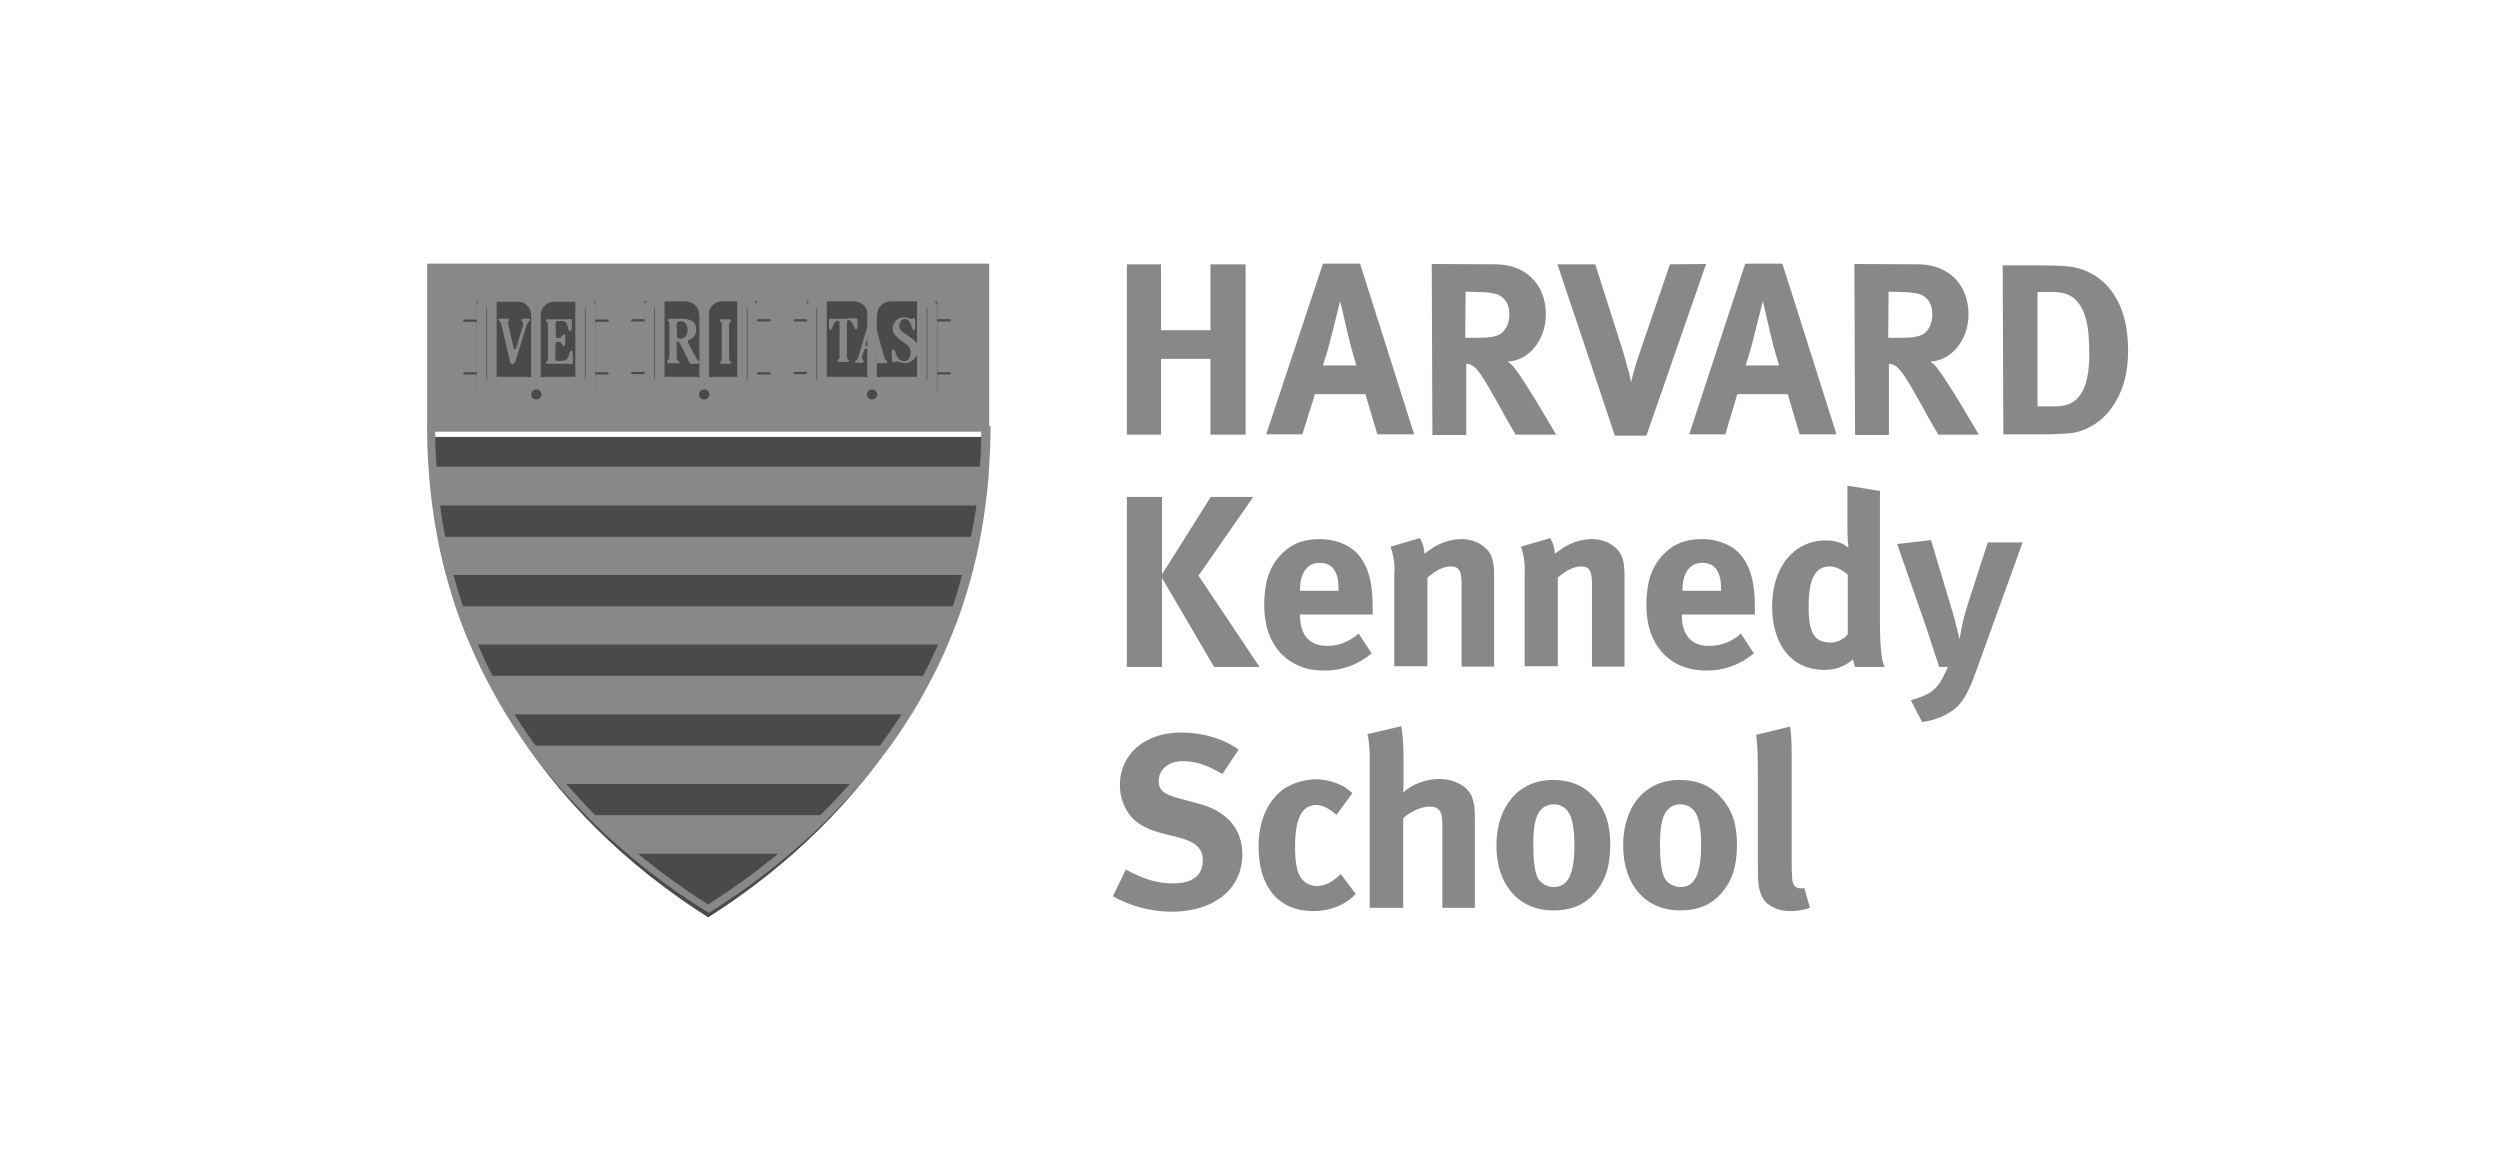 <svg width="182" height="84" viewBox="0 0 182 84" fill="none" xmlns="http://www.w3.org/2000/svg">
<g clip-path="url(#clip0_1237_2977)">
<path d="M71.722 31.811C71.722 47.305 63.317 59.322 51.555 66.782C39.769 59.322 31.413 47.281 31.413 31.811H71.722Z" fill="#4A4A4A"/>
<path d="M31.099 19.194H72.012V31.427H31.099V19.194Z" fill="#8A8787"/>
<path d="M71.432 31.043V31.307C71.432 32.194 71.408 33.082 71.336 33.969H31.775C31.727 33.106 31.678 32.242 31.678 31.355V31.067H31.099V31.355C31.099 32.218 31.123 33.106 31.195 33.969C31.244 34.905 31.34 35.84 31.461 36.752C31.558 37.519 31.678 38.287 31.823 39.03C31.992 39.966 32.21 40.901 32.451 41.813C32.669 42.58 32.886 43.348 33.127 44.091C33.441 45.027 33.804 45.962 34.19 46.874C34.528 47.641 34.866 48.409 35.253 49.152C35.736 50.088 36.243 51.023 36.798 51.935C36.823 51.959 36.823 51.959 36.823 51.983C37.282 52.726 37.789 53.494 38.296 54.213C38.972 55.173 39.697 56.108 40.47 56.996C41.146 57.787 41.846 58.531 42.571 59.274C43.513 60.234 44.503 61.169 45.566 62.057C47.353 63.592 49.309 65.031 51.435 66.35L51.604 66.446L51.773 66.35C53.874 65.031 55.83 63.592 57.617 62.057C58.68 61.169 59.67 60.234 60.612 59.274C61.337 58.531 62.037 57.763 62.714 56.996C63.486 56.084 64.187 55.149 64.887 54.213C65.419 53.47 65.902 52.726 66.385 51.959L66.409 51.935C66.964 51.023 67.472 50.088 67.954 49.152C68.341 48.409 68.703 47.641 69.017 46.874C69.404 45.962 69.766 45.027 70.08 44.091C70.321 43.348 70.563 42.58 70.756 41.813C70.998 40.901 71.215 39.966 71.384 39.03C71.529 38.287 71.65 37.519 71.746 36.752C71.867 35.816 71.964 34.905 72.012 33.969C72.06 33.106 72.109 32.194 72.109 31.307V31.019L71.432 31.043ZM51.555 65.847C49.72 64.695 48.029 63.448 46.435 62.153H56.651C55.057 63.448 53.367 64.695 51.555 65.847ZM59.719 59.346H43.344C42.595 58.603 41.895 57.835 41.218 57.068H61.868C61.192 57.835 60.467 58.603 59.719 59.346ZM64.066 54.285H38.996C38.441 53.542 37.934 52.774 37.451 52.007H65.636C65.129 52.774 64.622 53.518 64.066 54.285ZM67.206 49.2H35.857C35.47 48.457 35.108 47.689 34.794 46.922H68.293C67.954 47.689 67.592 48.457 67.206 49.2ZM69.355 44.139H33.707C33.465 43.396 33.224 42.628 33.007 41.861H70.032C69.838 42.628 69.621 43.396 69.355 44.139ZM70.684 39.078H32.403C32.258 38.335 32.137 37.567 32.041 36.8H71.094C70.974 37.543 70.853 38.311 70.684 39.078Z" fill="#8A8787"/>
<path d="M39.02 22.936C39.02 22.192 39.624 21.617 40.349 21.617H43.681V22.912H44.237C44.454 22.912 44.672 23.104 44.672 23.344C44.672 23.559 44.479 23.775 44.237 23.775H43.681V26.75H44.237C44.454 26.75 44.672 26.942 44.672 27.181C44.672 27.397 44.479 27.613 44.237 27.613H43.681V29.004H39.672C39.576 29.22 39.31 29.412 39.044 29.412C38.779 29.412 38.537 29.244 38.392 29.004H34.359V27.613H33.803C33.586 27.613 33.369 27.421 33.369 27.181C33.369 26.965 33.562 26.75 33.803 26.75H34.359V23.775H33.803C33.586 23.775 33.369 23.584 33.369 23.344C33.369 23.128 33.562 22.912 33.803 22.912H34.359V21.617H37.692C38.416 21.593 39.02 22.216 39.02 22.936Z" fill="#4A4A4A"/>
<path d="M39.02 22.936V27.997M39.02 22.936C39.02 22.192 39.624 21.617 40.349 21.617H43.681V22.912H44.237C44.454 22.912 44.672 23.104 44.672 23.344C44.672 23.559 44.479 23.775 44.237 23.775H43.681V26.75H44.237C44.454 26.75 44.672 26.942 44.672 27.181C44.672 27.397 44.479 27.613 44.237 27.613H43.681V29.004H39.672C39.576 29.22 39.31 29.412 39.044 29.412C38.779 29.412 38.537 29.244 38.392 29.004H34.359V27.613H33.803C33.586 27.613 33.369 27.421 33.369 27.181C33.369 26.965 33.562 26.75 33.803 26.75H34.359V23.775H33.803C33.586 23.775 33.369 23.584 33.369 23.344C33.369 23.128 33.562 22.912 33.803 22.912H34.359V21.617H37.692C38.416 21.593 39.02 22.216 39.02 22.936Z" stroke="#8A8787" stroke-width="0.7"/>
<path d="M40.469 24.447C40.469 24.567 40.493 24.615 40.638 24.615C40.759 24.615 40.807 24.615 40.856 24.519C40.928 24.423 41.146 24.159 41.146 24.519V24.999C41.146 25.358 40.928 25.119 40.856 24.999C40.832 24.903 40.783 24.879 40.638 24.879C40.518 24.879 40.445 24.903 40.445 25.047C40.421 25.502 40.421 25.91 40.445 26.15C40.445 26.246 40.469 26.27 40.614 26.27H40.88C41.291 26.27 41.363 26.054 41.435 25.79C41.532 25.406 41.701 25.43 41.701 25.79V26.39C41.701 26.582 41.508 26.486 41.411 26.486H39.865C39.745 26.486 39.697 26.39 39.793 26.318C39.89 26.246 39.89 26.246 39.89 26.006V23.727C39.89 23.463 39.865 23.463 39.793 23.416C39.721 23.344 39.721 23.248 39.865 23.248H41.339C41.435 23.248 41.629 23.152 41.629 23.344V23.919C41.629 24.111 41.435 24.183 41.363 23.919C41.291 23.655 41.291 23.367 40.88 23.367H40.614C40.518 23.367 40.493 23.392 40.445 23.488C40.445 23.871 40.469 24.231 40.469 24.447Z" fill="#8A8787"/>
<path d="M42.981 28.428L42.233 27.757M39.141 27.997C39.214 27.877 39.431 27.781 39.769 27.781H42.233V21.689H42.426L42.981 22.264V28.453H39.697M38.9 27.997C38.827 27.877 38.61 27.781 38.272 27.781H35.808V21.689H35.615L35.06 22.264V28.453H38.344M35.084 28.428L35.832 27.757" stroke="#8A8787" stroke-width="0.7"/>
<path d="M37.572 26.15C37.499 26.366 37.451 26.51 37.306 26.51C37.161 26.51 37.137 26.342 37.088 26.15L36.509 23.679C36.436 23.416 36.412 23.416 36.34 23.368C36.243 23.296 36.243 23.2 36.364 23.2H36.944C37.064 23.2 37.113 23.296 37.04 23.368C36.968 23.44 36.944 23.44 37.016 23.679L37.378 25.262C37.402 25.526 37.547 25.454 37.596 25.262L38.079 23.679C38.103 23.416 38.054 23.416 37.982 23.368C37.958 23.296 37.958 23.2 38.079 23.2H38.513C38.61 23.2 38.61 23.296 38.538 23.368C38.465 23.44 38.441 23.44 38.344 23.655L37.572 26.15Z" fill="#8A8787"/>
<path d="M51.241 29.412C51.531 29.412 51.749 29.244 51.869 29.004H55.468V27.613H56.023C56.241 27.613 56.458 27.421 56.458 27.181C56.458 26.965 56.265 26.75 56.023 26.75H55.468V23.751H56.023C56.241 23.751 56.458 23.559 56.458 23.32C56.458 23.104 56.265 22.888 56.023 22.888H55.468V21.593H52.57C51.821 21.593 51.241 22.192 51.241 22.912C51.241 22.168 50.638 21.593 49.913 21.593H46.58V22.888H46.025C45.807 22.888 45.59 23.08 45.59 23.32C45.59 23.535 45.783 23.751 46.025 23.751H46.58V26.726H46.025C45.807 26.726 45.59 26.917 45.59 27.157C45.59 27.373 45.783 27.589 46.025 27.589H46.58V28.98H50.614C50.71 29.22 50.976 29.412 51.241 29.412Z" fill="#4A4A4A"/>
<path d="M54.743 28.428L53.995 27.757M51.362 27.997C51.435 27.877 51.652 27.781 51.99 27.781H54.019V21.689H54.212L54.768 22.264V28.453H51.918M51.266 22.456V27.997M47.281 28.428L48.029 27.757M51.121 27.997C51.048 27.877 50.831 27.781 50.493 27.781H48.029V21.689H47.836L47.281 22.264V28.453H50.565M51.241 29.412C51.531 29.412 51.749 29.244 51.869 29.004H55.468V27.613H56.023C56.241 27.613 56.458 27.421 56.458 27.181C56.458 26.965 56.265 26.75 56.023 26.75H55.468V23.751H56.023C56.241 23.751 56.458 23.559 56.458 23.32C56.458 23.104 56.265 22.888 56.023 22.888H55.468V21.593H52.57C51.821 21.593 51.241 22.192 51.241 22.912C51.241 22.168 50.638 21.593 49.913 21.593H46.58V22.888H46.025C45.807 22.888 45.59 23.08 45.59 23.32C45.59 23.535 45.783 23.751 46.025 23.751H46.58V26.726H46.025C45.807 26.726 45.59 26.917 45.59 27.157C45.59 27.373 45.783 27.589 46.025 27.589H46.58V28.98H50.614C50.71 29.22 50.976 29.412 51.241 29.412Z" stroke="#8A8787" stroke-width="0.7"/>
<path d="M63.486 29.412C63.776 29.412 63.994 29.244 64.114 29.004H68.582V27.613H69.138C69.355 27.613 69.573 27.421 69.573 27.181C69.573 26.965 69.379 26.75 69.138 26.75H68.582V23.751H69.138C69.355 23.751 69.573 23.559 69.573 23.32C69.573 23.104 69.379 22.888 69.138 22.888H68.582V21.593H64.839C64.09 21.593 63.511 22.192 63.511 22.912C63.511 22.168 62.907 21.593 62.182 21.593H58.39V22.888H57.859C57.642 22.888 57.424 23.08 57.424 23.32C57.424 23.535 57.617 23.751 57.859 23.751H58.414V26.726H57.859C57.642 26.726 57.424 26.917 57.424 27.157C57.424 27.373 57.617 27.589 57.859 27.589H58.414V28.98H62.883C62.955 29.22 63.197 29.412 63.486 29.412Z" fill="#4A4A4A"/>
<path d="M67.834 28.428L67.085 27.757M63.583 27.997C63.656 27.877 63.873 27.781 64.211 27.781H67.109V21.689H67.302L67.858 22.264V28.453H64.139M63.486 22.456V27.997M59.091 28.428L59.84 27.757M63.366 27.997C63.293 27.877 63.076 27.781 62.738 27.781H59.84V21.689H59.646L59.091 22.264V28.453H62.81M63.486 29.412C63.776 29.412 63.994 29.244 64.114 29.004H68.582V27.613H69.138C69.355 27.613 69.573 27.421 69.573 27.181C69.573 26.965 69.379 26.75 69.138 26.75H68.582V23.751H69.138C69.355 23.751 69.573 23.559 69.573 23.32C69.573 23.104 69.379 22.888 69.138 22.888H68.582V21.593H64.839C64.09 21.593 63.511 22.192 63.511 22.912C63.511 22.168 62.907 21.593 62.182 21.593H58.39V22.888H57.859C57.642 22.888 57.424 23.08 57.424 23.32C57.424 23.535 57.617 23.751 57.859 23.751H58.414V26.726H57.859C57.642 26.726 57.424 26.917 57.424 27.157C57.424 27.373 57.617 27.589 57.859 27.589H58.414V28.98H62.883C62.955 29.22 63.197 29.412 63.486 29.412Z" stroke="#8A8787" stroke-width="0.7"/>
<path d="M48.995 26.438H48.633C48.633 26.438 48.512 26.342 48.56 26.27C48.633 26.198 48.729 26.198 48.729 25.958V23.584C48.729 23.488 48.729 23.416 48.633 23.368C48.536 23.296 48.657 23.2 48.802 23.2H49.55C50.42 23.2 50.686 23.488 50.686 23.991C50.686 24.375 50.468 24.615 50.178 24.735C50.082 24.759 50.082 24.831 50.082 24.855C50.082 24.879 50.082 24.927 50.106 24.975C50.13 25.047 50.661 26.03 50.734 26.15C50.806 26.246 50.831 26.27 50.903 26.318C50.927 26.342 50.927 26.486 50.734 26.486H50.275C50.275 26.486 50.251 26.486 50.178 26.39C50.154 26.294 49.502 24.999 49.43 24.879L49.261 24.855V25.982C49.261 26.246 49.333 26.198 49.43 26.294C49.502 26.366 49.454 26.462 49.357 26.462C49.212 26.438 49.092 26.438 48.995 26.438ZM49.285 24.015V24.495C49.285 24.591 49.357 24.663 49.502 24.663C49.671 24.663 50.058 24.567 50.058 24.039C50.058 23.488 49.768 23.416 49.623 23.392C49.454 23.368 49.261 23.368 49.261 23.655V24.015H49.285ZM53.077 26.006C53.077 26.27 53.101 26.27 53.173 26.318C53.246 26.366 53.246 26.486 53.101 26.486H52.521C52.4 26.486 52.4 26.39 52.449 26.318C52.521 26.246 52.545 26.246 52.545 26.006V23.727C52.545 23.464 52.521 23.464 52.449 23.416C52.376 23.344 52.376 23.248 52.521 23.248H53.101C53.222 23.248 53.27 23.344 53.173 23.416C53.101 23.488 53.077 23.488 53.077 23.727V26.006Z" fill="#8A8787"/>
<path d="M63.752 25.526L63.849 25.958C63.873 26.222 63.873 26.222 63.825 26.27C63.776 26.318 63.8 26.438 63.921 26.438H64.501C64.622 26.438 64.597 26.27 64.525 26.246C64.428 26.174 64.428 26.126 64.356 25.958L63.68 23.488C63.607 23.272 63.559 23.128 63.486 23.128C63.317 23.152 63.124 23.224 63.172 23.296L63.197 23.584L62.496 25.958C62.4 26.222 62.375 26.174 62.303 26.246C62.23 26.318 62.23 26.438 62.327 26.414H62.762C62.858 26.414 62.883 26.318 62.858 26.246C62.834 26.174 62.738 26.174 62.762 25.934L62.931 25.454C62.955 25.358 63.221 25.382 63.342 25.382C63.414 25.43 63.704 25.358 63.752 25.526ZM63.221 24.327C63.317 23.943 63.414 23.919 63.511 24.351L63.68 25.023C63.752 25.191 63.704 25.215 63.39 25.215C63.003 25.215 62.955 25.191 63.028 25.023L63.221 24.327ZM61.361 23.2C61.53 23.2 61.723 23.2 62.013 23.176C62.4 23.152 62.424 23.176 62.424 23.272V23.751C62.424 23.751 62.424 23.967 62.327 23.967C62.23 23.967 62.206 23.871 62.158 23.751C61.989 23.368 61.868 23.296 61.772 23.296C61.675 23.296 61.651 23.392 61.651 23.584V25.862C61.651 26.126 61.675 26.126 61.748 26.174C61.844 26.246 61.82 26.342 61.675 26.342H61.095C60.975 26.342 60.926 26.246 61.023 26.174C61.12 26.102 61.12 26.102 61.12 25.862V23.631C61.12 23.416 61.095 23.344 60.999 23.344C60.902 23.344 60.733 23.416 60.612 23.799C60.588 23.919 60.516 24.015 60.443 24.015C60.371 24.015 60.347 23.847 60.347 23.799V23.32C60.347 23.224 60.347 23.152 60.757 23.224C60.999 23.2 61.192 23.2 61.361 23.2ZM64.911 25.646C64.911 25.358 65.105 25.382 65.201 25.67C65.298 25.958 65.419 26.294 65.829 26.294C66.24 26.294 66.288 25.862 66.288 25.646C66.288 25.287 66.167 25.191 65.612 24.807C65.105 24.423 64.984 24.183 64.984 23.871C64.984 23.584 65.274 23.104 65.757 23.104C65.974 23.104 66.119 23.128 66.24 23.2C66.264 23.224 66.409 23.224 66.457 23.176C66.481 23.104 66.626 23.2 66.626 23.272V23.895C66.626 24.063 66.457 24.111 66.409 23.895C66.312 23.608 66.24 23.224 65.853 23.224C65.564 23.224 65.467 23.584 65.467 23.727C65.467 24.111 65.853 24.231 66.288 24.567C66.723 24.879 66.844 25.023 66.844 25.454C66.844 25.934 66.385 26.438 65.877 26.438C65.66 26.438 65.467 26.318 65.298 26.318C65.129 26.318 65.129 26.39 65.081 26.39C65.008 26.39 64.96 26.366 64.96 26.222C64.911 26.15 64.911 25.814 64.911 25.646Z" fill="#8A8787"/>
<path d="M82.035 19.242H84.522V24.039H88.121V19.242H90.681V31.643H88.121V26.126H84.522V31.643H82.035V19.242ZM96.309 19.194H99.014L102.95 31.619H100.27L99.4 28.692H95.729L94.811 31.619H92.179L96.309 19.194ZM96.309 26.606H98.748C98.748 26.606 98.338 25.311 98.072 24.111C97.951 23.535 97.565 21.928 97.565 21.928C97.565 21.928 97.202 23.392 96.961 24.327C96.743 25.215 96.574 25.79 96.309 26.606ZM104.231 19.218L108.868 19.242C111.066 19.242 112.539 20.705 112.539 22.888C112.539 24.735 111.307 26.27 109.761 26.318C110.003 26.51 110.124 26.606 110.293 26.846C111.017 27.733 113.288 31.643 113.288 31.643H110.341C109.858 30.827 109.665 30.491 109.182 29.604C107.95 27.373 107.539 26.798 107.129 26.582C107.008 26.534 106.936 26.486 106.742 26.486V31.667H104.279L104.231 19.218ZM106.694 21.233L106.67 24.591H107.515C108.578 24.591 109.061 24.495 109.399 24.183C109.689 23.895 109.882 23.44 109.882 22.936C109.882 22.168 109.592 21.665 108.988 21.425C108.699 21.329 108.167 21.257 107.564 21.257L106.694 21.233ZM113.384 19.242H116.137L118.19 25.694C118.239 25.91 118.432 26.558 118.577 27.085C118.649 27.373 118.673 27.493 118.746 27.853C118.818 27.493 118.842 27.373 118.963 26.965C119.156 26.294 119.253 26.006 119.47 25.383L121.572 19.242L124.204 19.218L119.857 31.715H117.562L113.384 19.242ZM127.054 19.194H129.759L133.696 31.619H131.015L130.146 28.692H126.475L125.605 31.619H122.972L127.054 19.194ZM127.078 26.606H129.518C129.518 26.606 129.107 25.311 128.841 24.111C128.721 23.535 128.334 21.928 128.334 21.928C128.334 21.928 127.972 23.392 127.73 24.327C127.513 25.215 127.344 25.79 127.078 26.606ZM135 19.218L139.637 19.242C141.835 19.242 143.308 20.705 143.308 22.888C143.308 24.735 142.077 26.27 140.531 26.318C140.772 26.51 140.893 26.606 141.062 26.846C141.787 27.733 144.057 31.643 144.057 31.643H141.111C140.628 30.827 140.434 30.491 139.951 29.604C138.72 27.373 138.309 26.798 137.898 26.582C137.778 26.534 137.705 26.486 137.512 26.486V31.667H135.048L135 19.218ZM137.488 21.233L137.464 24.591H138.309C139.372 24.591 139.855 24.495 140.193 24.183C140.483 23.895 140.676 23.44 140.676 22.936C140.676 22.168 140.386 21.665 139.782 21.425C139.492 21.329 138.961 21.257 138.357 21.257L137.488 21.233ZM145.796 19.314H148.308C149.032 19.314 149.974 19.338 150.482 19.386C151.544 19.482 152.438 19.89 153.211 20.609C154.346 21.737 154.926 23.32 154.926 25.55C154.926 27.253 154.515 28.62 153.67 29.772C152.921 30.779 151.81 31.427 150.651 31.547C150.168 31.571 149.588 31.619 148.863 31.619H145.844L145.796 19.314ZM148.332 21.257V29.58H149.685C151.327 29.58 152.1 28.381 152.1 25.766C152.1 24.327 151.979 23.104 151.472 22.288C151.061 21.617 150.482 21.257 149.491 21.257H148.332ZM82.035 36.176H84.595V41.813L88.145 36.176H91.237L87.252 41.909L91.696 48.553H88.387L84.595 42.077V48.553H82.035V36.176ZM98.917 46.13L99.859 47.569C98.796 48.433 97.685 48.817 96.381 48.817C93.749 48.817 92.034 46.97 92.034 44.091C92.034 42.46 92.372 41.357 93.169 40.47C93.918 39.63 94.835 39.246 96.067 39.246C97.13 39.246 98.12 39.606 98.724 40.206C99.569 41.069 99.931 42.292 99.931 44.187V44.739H94.642V44.811C94.642 46.226 95.343 47.018 96.574 47.018C97.395 47.042 98.168 46.754 98.917 46.13ZM94.666 43.012H97.444V42.916C97.444 42.245 97.371 41.885 97.154 41.525C96.937 41.165 96.574 40.973 96.091 40.973C95.174 40.973 94.642 41.693 94.642 42.94L94.666 43.012ZM101.236 39.798L103.361 39.174C103.578 39.534 103.699 39.942 103.699 40.302C104.255 39.918 104.375 39.822 104.762 39.63C105.245 39.39 105.873 39.246 106.404 39.246C107.419 39.246 108.312 39.798 108.602 40.566C108.723 40.901 108.771 41.309 108.771 41.861V48.529H106.404V42.58C106.404 41.549 106.235 41.237 105.583 41.237C105.1 41.237 104.472 41.549 103.917 42.053V48.505H101.501V41.909C101.574 41.141 101.453 40.422 101.236 39.798ZM110.727 39.798L112.853 39.174C113.07 39.534 113.191 39.942 113.191 40.302C113.746 39.918 113.867 39.822 114.254 39.63C114.737 39.39 115.365 39.246 115.896 39.246C116.91 39.246 117.804 39.798 118.094 40.566C118.215 40.901 118.263 41.309 118.263 41.861V48.529H115.896V42.58C115.896 41.549 115.727 41.237 115.075 41.237C114.592 41.237 113.964 41.549 113.408 42.053V48.505H110.993V41.909C111.041 41.141 110.945 40.422 110.727 39.798ZM126.74 46.13L127.682 47.569C126.619 48.433 125.508 48.817 124.204 48.817C121.572 48.817 119.857 46.97 119.857 44.091C119.857 42.46 120.195 41.357 120.992 40.47C121.741 39.63 122.658 39.246 123.89 39.246C124.953 39.246 125.943 39.606 126.547 40.206C127.392 41.069 127.755 42.292 127.755 44.187V44.739H122.441V44.811C122.441 46.226 123.142 47.018 124.373 47.018C125.243 47.042 126.016 46.754 126.74 46.13ZM122.514 43.012H125.291V42.916C125.291 42.245 125.219 41.885 125.001 41.525C124.784 41.165 124.422 40.973 123.939 40.973C123.021 40.973 122.489 41.693 122.489 42.94V43.012H122.514ZM136.86 35.744V45.219C136.86 47.474 137.029 48.193 137.198 48.553H135.048C134.976 48.409 134.952 48.265 134.904 48.001C134.3 48.529 133.623 48.769 132.802 48.769C130.46 48.769 129.01 46.97 129.01 44.139C129.01 41.285 130.604 39.342 132.923 39.342C133.599 39.342 134.107 39.51 134.565 39.87C134.541 39.678 134.493 39.054 134.493 38.503V35.361L136.86 35.744ZM134.517 41.837C134.058 41.453 133.648 41.237 133.213 41.237C132.15 41.237 131.667 42.125 131.667 44.163C131.667 46.13 132.078 46.778 133.334 46.778C133.768 46.778 134.276 46.49 134.517 46.178V41.837ZM138.116 39.606L140.579 39.318L142.173 44.643C142.342 45.195 142.656 46.538 142.656 46.538C142.656 46.538 142.825 45.531 142.946 45.075C143.091 44.499 143.115 44.403 143.308 43.828L144.709 39.486H147.245L143.912 48.721C143.284 50.496 142.825 51.263 142.149 51.719C141.521 52.175 140.748 52.462 139.927 52.559L139.106 50.975C139.637 50.831 140.241 50.616 140.603 50.352C140.869 50.16 141.086 49.92 141.28 49.608C141.497 49.248 141.569 49.056 141.811 48.553H141.183C141.038 48.145 140.966 47.929 140.821 47.497C140.652 46.946 140.338 46.034 140.338 45.986L138.116 39.606ZM90.174 54.573L88.991 56.348C87.856 55.677 87.01 55.413 86.092 55.413C85.078 55.413 84.353 56.012 84.353 56.852C84.353 57.5 84.692 57.811 85.754 58.099L87.276 58.507C89.329 59.059 90.44 60.354 90.44 62.201C90.44 64.719 88.387 66.374 85.271 66.374C83.846 66.374 82.276 65.967 81.02 65.247L81.962 63.304C83.122 63.928 84.136 64.312 85.392 64.312C86.841 64.312 87.566 63.712 87.566 62.609C87.566 61.793 87.034 61.289 85.923 61.002L84.522 60.642C83.291 60.306 82.518 59.826 82.059 59.059C81.721 58.507 81.528 57.859 81.528 57.164C81.528 54.885 83.363 53.326 85.996 53.326C87.541 53.326 89.087 53.782 90.174 54.573ZM98.458 57.739L97.299 59.322C96.816 58.891 96.284 58.603 95.85 58.603C94.787 58.603 94.28 59.538 94.28 61.673C94.28 62.872 94.425 63.568 94.763 63.976C95.004 64.288 95.439 64.503 95.826 64.503C96.381 64.503 96.888 64.288 97.468 63.76L97.613 63.64L98.7 65.079C98.338 65.439 98.168 65.559 97.854 65.751C97.202 66.111 96.478 66.326 95.608 66.326C93.072 66.326 91.623 64.575 91.623 61.625C91.623 59.538 92.444 58.123 93.507 57.404C94.135 56.996 95.029 56.732 95.802 56.732C96.43 56.732 97.057 56.9 97.589 57.14C97.903 57.284 98.072 57.404 98.458 57.739ZM99.545 53.446L102.009 52.87C102.105 53.374 102.178 54.237 102.178 55.101V56.924C102.178 57.212 102.153 57.596 102.153 57.691C102.781 57.092 103.82 56.708 104.762 56.708C105.897 56.708 106.863 57.26 107.153 58.003C107.322 58.531 107.37 58.675 107.37 59.706V66.087H105.003V59.97C105.003 59.059 104.762 58.723 104.061 58.723C103.458 58.723 102.685 59.083 102.153 59.562V66.087H99.714V55.533C99.738 54.669 99.666 53.83 99.545 53.446ZM113.046 56.78C114.35 56.78 115.389 57.212 116.162 58.171C116.91 59.035 117.224 60.018 117.224 61.505C117.224 63.088 116.862 64.144 116.089 65.031C115.389 65.823 114.471 66.278 113.07 66.278C110.583 66.278 108.94 64.431 108.94 61.553C108.94 58.675 110.583 56.78 113.046 56.78ZM113.094 58.555C112.515 58.555 112.056 58.915 111.863 59.49C111.694 59.97 111.621 60.618 111.621 61.529C111.621 62.585 111.718 63.376 111.911 63.832C112.128 64.335 112.66 64.575 113.118 64.575C114.157 64.575 114.616 63.64 114.616 61.505C114.616 60.282 114.447 59.466 114.133 59.059C113.891 58.723 113.529 58.555 113.094 58.555ZM122.272 56.78C123.576 56.78 124.615 57.212 125.388 58.171C126.136 59.035 126.45 60.018 126.45 61.505C126.45 63.088 126.088 64.144 125.315 65.031C124.615 65.823 123.697 66.278 122.296 66.278C119.809 66.278 118.166 64.431 118.166 61.553C118.166 58.675 119.784 56.78 122.272 56.78ZM122.32 58.555C121.741 58.555 121.282 58.915 121.089 59.49C120.92 59.97 120.847 60.618 120.847 61.529C120.847 62.585 120.944 63.376 121.137 63.832C121.354 64.335 121.886 64.575 122.345 64.575C123.383 64.575 123.842 63.64 123.842 61.505C123.842 60.282 123.673 59.466 123.359 59.059C123.117 58.723 122.731 58.555 122.32 58.555ZM130.315 52.894C130.411 53.398 130.435 53.974 130.435 55.269V62.393C130.435 63.976 130.46 64.168 130.605 64.431C130.701 64.599 130.894 64.671 131.088 64.671C131.184 64.671 131.232 64.671 131.353 64.647L131.764 66.087C131.353 66.254 130.846 66.326 130.315 66.326C129.3 66.326 128.455 65.847 128.189 65.079C128.02 64.599 127.972 64.335 127.972 63.04V56.228C127.972 55.029 127.948 54.309 127.851 53.494L130.315 52.894Z" fill="#8A8787"/>
<path d="M39.044 29.436C39.444 29.436 39.769 29.114 39.769 28.716C39.769 28.319 39.444 27.997 39.044 27.997C38.644 27.997 38.32 28.319 38.32 28.716C38.32 29.114 38.644 29.436 39.044 29.436Z" fill="#4A4A4A" stroke="#8A8787" stroke-width="0.7"/>
<path d="M51.266 29.436C51.666 29.436 51.99 29.114 51.99 28.716C51.99 28.319 51.666 27.997 51.266 27.997C50.865 27.997 50.541 28.319 50.541 28.716C50.541 29.114 50.865 29.436 51.266 29.436Z" fill="#4A4A4A" stroke="#8A8787" stroke-width="0.7"/>
<path d="M63.486 29.436C63.886 29.436 64.211 29.114 64.211 28.716C64.211 28.319 63.886 27.997 63.486 27.997C63.086 27.997 62.762 28.319 62.762 28.716C62.762 29.114 63.086 29.436 63.486 29.436Z" fill="#4A4A4A" stroke="#8A8787" stroke-width="0.7"/>
</g>
<defs>
<clipPath id="clip0_1237_2977">
<rect width="178" height="68" fill="white" transform="translate(4 9)"/>
</clipPath>
</defs>
</svg>
